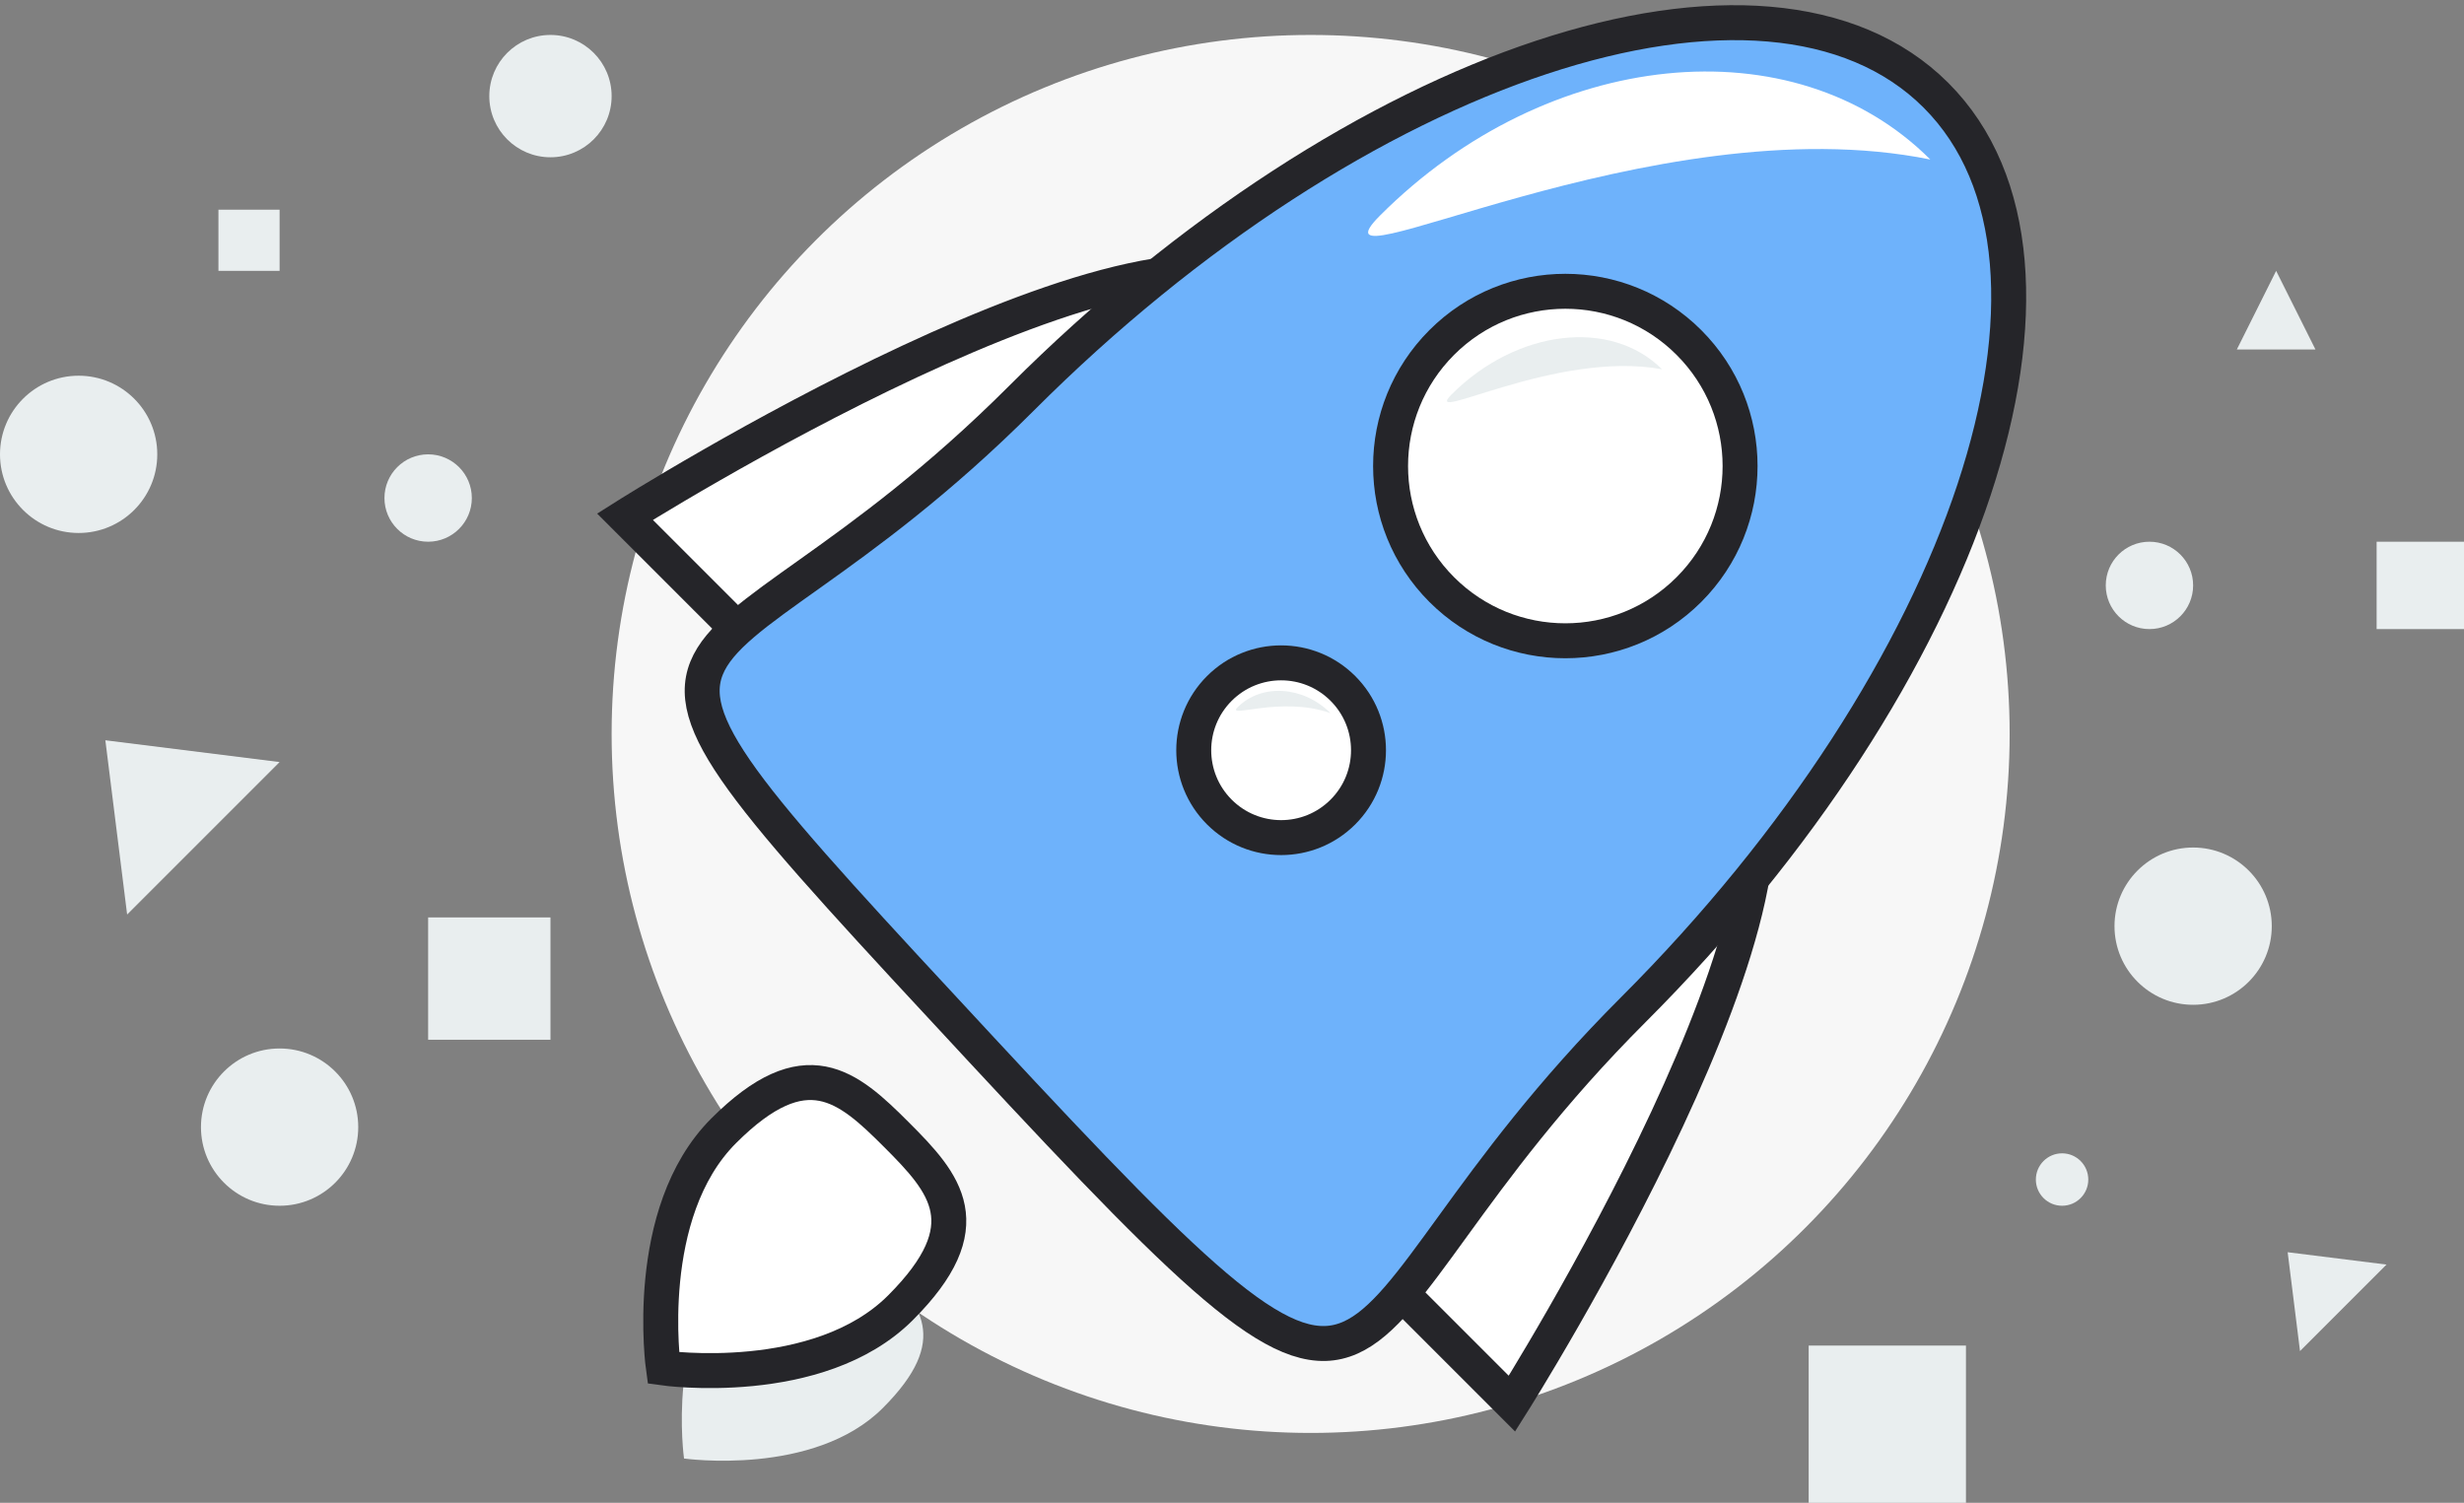 <?xml version="1.0" encoding="UTF-8"?>
<svg width="282px" height="172px" viewBox="0 0 282 172" version="1.1" xmlns="http://www.w3.org/2000/svg" xmlns:xlink="http://www.w3.org/1999/xlink">
    <rect x="0" y="0" width="282" height="172" fill="#808080" stroke="none"/>
    <!-- Generator: Sketch 54.1 (76490) - https://sketchapp.com -->
    <title>icons/rocket</title>
    <desc>Created with Sketch.</desc>
    <g id="Forms-&amp;-Popovers" stroke="none" stroke-width="1" fill="none" fill-rule="evenodd">
        <g id="web-grid" transform="translate(-351, -3882)">
            <g id="checkout-step-4" transform="translate(30, 3623)">
                <g id="icons/rocket" transform="translate(321, 219)">
                    <g id="bg" transform="translate(0, 44)">
                        <circle id="Oval" fill="#F7F7F7" cx="150" cy="80" r="80"></circle>
                        <polygon id="Triangle-" fill="#E9EEEF" points="260.5 27 265 36 256 36"></polygon>
                        <polygon id="Triangle-" fill="#E9EEEF" transform="translate(265, 142.5) rotate(-45) translate(-265, -142.5) " points="265 138 272 147 258 147"></polygon>
                        <polygon id="Triangle-" fill="#E9EEEF" transform="translate(17.666, 86.334) rotate(-45) translate(-17.666, -86.334) " points="17.666 78.402 30.005 94.266 5.327 94.266"></polygon>
                        <circle id="Oval" fill="#E9EEEF" transform="translate(63, 7) scale(-1, 1) translate(-63, -7) " cx="63" cy="7" r="7"></circle>
                        <circle id="Oval" fill="#E9EEEF" transform="translate(49, 53) scale(-1, 1) translate(-49, -53) " cx="49" cy="53" r="5"></circle>
                        <circle id="Oval" fill="#E9EEEF" transform="translate(32, 125) scale(-1, 1) translate(-32, -125) " cx="32" cy="125" r="9"></circle>
                        <circle id="Oval" fill="#E9EEEF" transform="translate(246, 63) scale(-1, 1) translate(-246, -63) " cx="246" cy="63" r="5"></circle>
                        <circle id="Oval" fill="#E9EEEF" transform="translate(236, 131) scale(-1, 1) translate(-236, -131) " cx="236" cy="131" r="3"></circle>
                        <circle id="Oval" fill="#E9EEEF" transform="translate(251, 102) scale(-1, 1) translate(-251, -102) " cx="251" cy="102" r="9"></circle>
                        <circle id="Oval" fill="#E9EEEF" transform="translate(9, 48) scale(-1, 1) translate(-9, -48) " cx="9" cy="48" r="9"></circle>
                        <rect id="Rectangle" fill="#E9EEEF" x="272" y="58" width="10" height="10"></rect>
                        <rect id="Rectangle" fill="#E9EEEF" x="207" y="150" width="18" height="18"></rect>
                        <rect id="Rectangle" fill="#E9EEEF" x="49" y="101" width="14" height="14"></rect>
                        <rect id="Rectangle" fill="#E9EEEF" x="25" y="20" width="7" height="7"></rect>
                    </g>
                    <g id="rocket" transform="translate(146.622, 125.865) rotate(-315) translate(-146.622, -125.865) translate(74.622, 19.865)">
                        <path d="M81,211.641 C87.627,211.641 93,211.317 93,200.175 C93,189.032 81,180 81,180 C81,180 69,189.032 69,200.175 C69,211.317 74.373,211.641 81,211.641 Z" id="Oval" fill="#E9EEEF" transform="translate(81, 195.821) scale(1, -1) translate(-81, -195.821) "></path>
                        <path d="M71.562,140.201 C71.562,140.201 55.543,69 35.781,69 C16.02,69 5.68434189e-14,140.201 5.68434189e-14,140.201 L71.562,140.201 Z" id="Oval" stroke="#252529" stroke-width="4" fill="#FFFFFF" stroke-linecap="round"></path>
                        <path d="M143.562,140.201 C143.562,140.201 127.543,69 107.781,69 C88.02,69 72,140.201 72,140.201 L143.562,140.201 Z" id="Oval" stroke="#252529" stroke-width="4" fill="#FFFFFF" transform="translate(107.781, 113.339) scale(-1, 1) translate(-107.781, -113.339) "></path>
                        <path d="M72,154.484 C147.717,157.28 121.5,152.9 121.5,98.5 C121.5,44.1 99.338,-2.77111667e-12 72,-2.77111667e-12 C44.662,-2.77111667e-12 22.5,44.1 22.5,98.5 C22.5,152.9 -3.717,151.689 72,154.484 Z" id="Oval" stroke="#252529" stroke-width="4" fill="#6EB2FB"></path>
                        <path d="M72,205.986 C79.906,205.986 86.315,205.599 86.315,192.308 C86.315,179.017 72,168.242 72,168.242 C72,168.242 57.685,179.017 57.685,192.308 C57.685,205.599 64.094,205.986 72,205.986 Z" id="Oval" stroke="#252529" stroke-width="4" fill="#FFFFFF" transform="translate(72, 187.114) scale(1, -1) translate(-72, -187.114) "></path>
                        <circle id="Oval" stroke="#252529" stroke-width="4" fill="#FFFFFF" cx="72" cy="60" r="20"></circle>
                        <path d="M72,116 C77.523,116 82,111.523 82,106 C82,100.477 77.523,96 72,96 C66.477,96 62,100.477 62,106 C62,111.523 66.477,116 72,116 Z" id="Oval" stroke="#252529" stroke-width="4" fill="#FFFFFF"></path>
                        <path d="M76.731,5.657 C54.639,5.657 36.731,27.616 36.731,54.704 C36.731,67.981 49.651,23.584 76.731,5.657 Z" id="Oval" fill="#FFFFFF"></path>
                        <path d="M72,44.343 C63.716,44.343 57,52.873 57,63.395 C57,68.553 61.845,51.307 72,44.343 Z" id="Oval" fill="#E9EEEF"></path>
                        <path d="M73,99 C68.582,99 65,102.156 65,106.049 C65,107.957 67.584,101.576 73,99 Z" id="Oval" fill="#E9EEEF"></path>
                    </g>
                </g>
            </g>
        </g>
    </g>
</svg>
